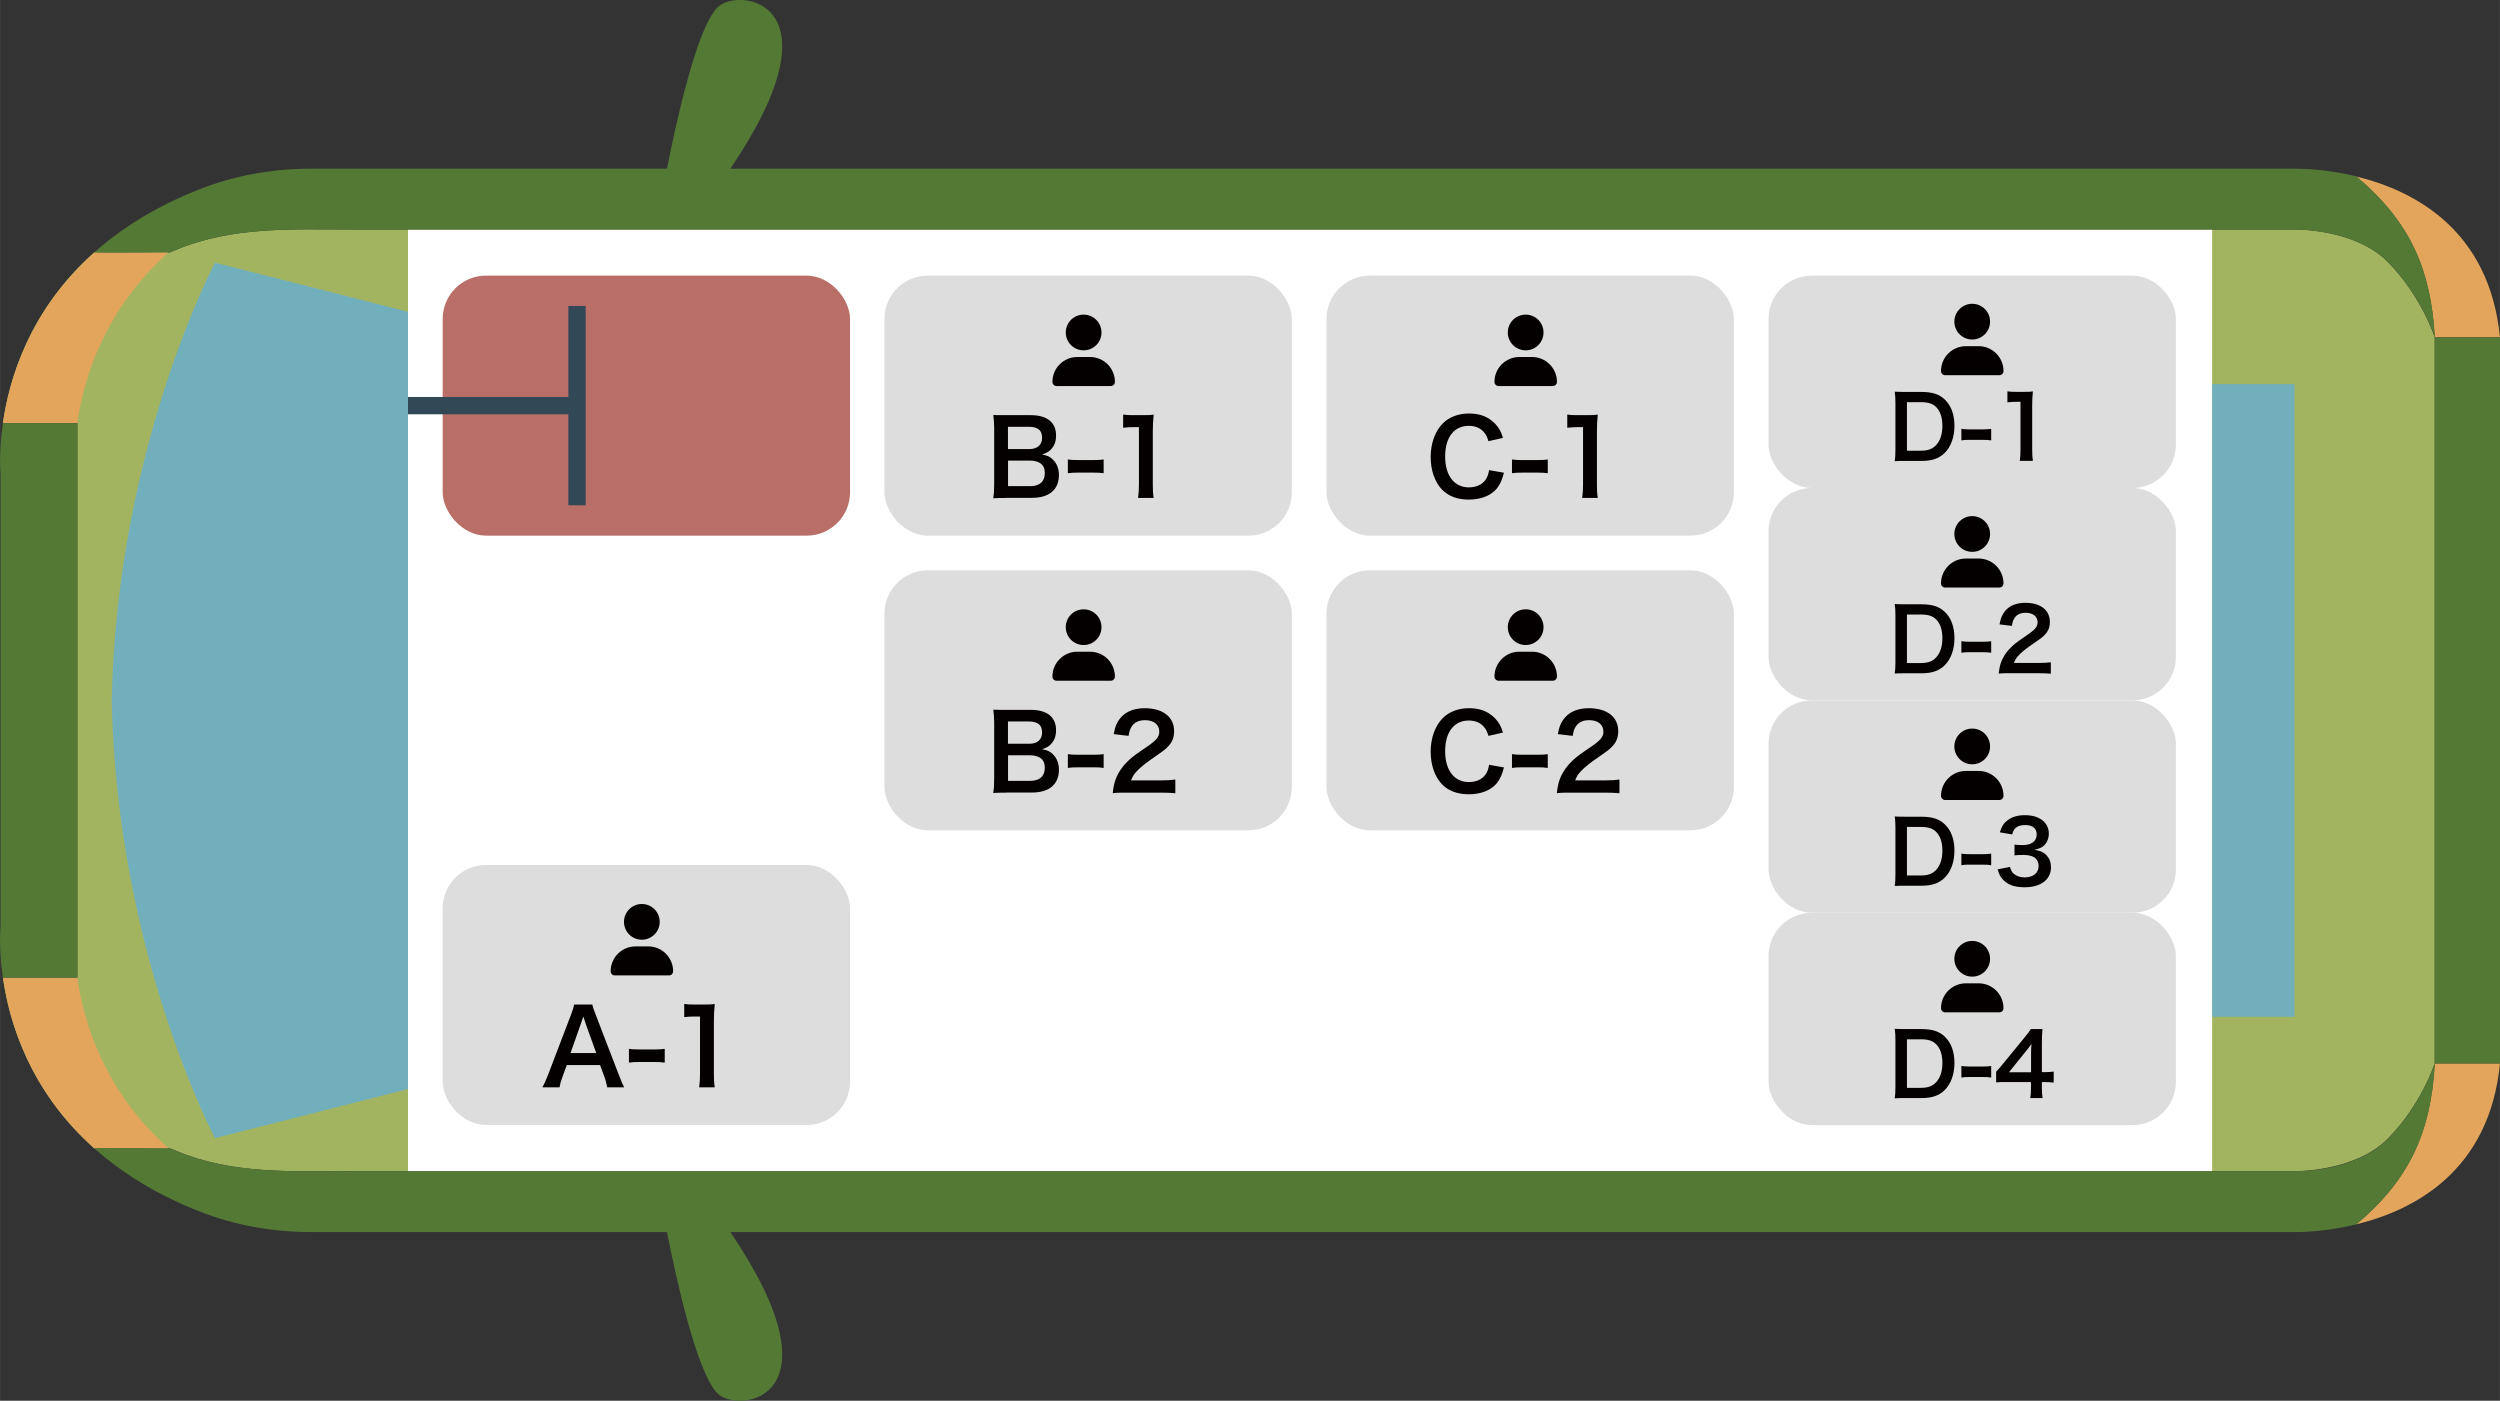 <?xml version="1.0" encoding="UTF-8"?><svg id="_レイヤー_1" xmlns="http://www.w3.org/2000/svg" width="101.75mm" height="57.01mm" viewBox="0 0 288.43 161.61"><rect x="0" y="0" width="288.43" height="161.61" fill="#333333" stroke="none"/><defs><style>.cls-1{fill:#547935;}.cls-2{fill:#ddd;}.cls-3{fill:#fff;}.cls-4{fill:#72afbd;}.cls-5{fill:#040000;}.cls-6{fill:#b96e68;}.cls-7{fill:#334857;}.cls-8{fill:#a2b460;}.cls-9{fill:#e2a55b;}</style></defs><path class="cls-8" d="m275.46,30.19c-3.84-3.84-10.73-3.71-10.73-3.71H40.85c-7.04,0-14.02-.39-20.51,2.34-.67.28-1,.41-.87.29,0,0-8.5.09-8.58,0h-.01C3.36,35.78.99,43.84.29,49.09l.05-.29h8.58v64H.34l-.05-.29c.7,5.26,3.08,13.31,10.58,19.98h.01c.08-.09,8.58,0,8.58,0-.12-.12.2.01.87.29,6.49,2.74,13.48,2.34,20.51,2.34h223.88s6.89.12,10.73-3.71c3.91-3.91,5.45-8.73,5.45-8.73V38.92s-1.54-4.82-5.45-8.73Z"/><rect class="cls-3" x="47.07" y="26.49" width="208.15" height="108.64"/><path class="cls-9" d="m19.46,29.13h-8.58C3.51,35.69,1.08,43.56.33,48.82h8.58c.75-5.27,3.17-13.13,10.54-19.69h.01Z"/><path class="cls-9" d="m19.46,132.5h-8.58c-7.37-6.56-9.8-14.43-10.54-19.69h8.58c.75,5.27,3.17,13.13,10.54,19.69Z"/><path class="cls-4" d="m24.8,30.31s-11.31,21.24-11.92,50.5c.61,29.26,11.92,50.5,11.92,50.5l22.27-5.66V35.97l-22.27-5.66Z"/><path class="cls-1" d="m8.92,112.8v-63.98H.33c-.5,3.51-.27,5.86-.27,5.86v52.25s-.23,2.22.23,5.58l.04.29h8.59Z"/><path class="cls-9" d="m271.84,141.26c6.72-1.63,15.38-6.17,16.59-18.56h-7.53c-.44,7.69-2.73,13.24-9.06,18.56Z"/><path class="cls-9" d="m271.84,20.36c6.72,1.63,15.38,6.17,16.59,18.56h-7.53c-.44-7.69-2.73-13.24-9.06-18.56Z"/><rect class="cls-1" x="280.91" y="38.93" width="7.53" height="83.76"/><path class="cls-1" d="m280.91,122.69s-1.53,4.82-5.44,8.73-10.74,3.71-10.74,3.71H40.85c-7.05,0-14.02.39-20.51-2.34-.67-.28-1-.4-.87-.29,0,0-8.5-.08-8.58,0h0c3.09,2.75,7.04,5.27,12.1,7.26,4.1,1.62,8.5,2.39,12.92,2.39h41.04c1.06,5.37,3.41,16.14,5.82,18.6,2.38,2.43,14.63.77,1.49-18.6h180.49c1.35,0,4.02-.13,7.12-.89,6.26-5.27,8.56-10.75,9.04-18.31l.02-.26h0Z"/><path class="cls-1" d="m280.91,38.92s-1.53-4.82-5.44-8.73c-3.84-3.84-10.74-3.71-10.74-3.71H40.85c-7.05,0-14.02-.39-20.51,2.34-.67.28-1,.4-.87.29,0,0-8.5.08-8.58,0h0c3.09-2.75,7.04-5.27,12.1-7.26,4.1-1.62,8.5-2.39,12.92-2.39h41.04c1.06-5.37,3.41-16.14,5.82-18.6,2.38-2.43,14.63-.77,1.49,18.6h180.49c1.35,0,4.02.13,7.12.89,6.26,5.27,8.56,10.75,9.04,18.31l.02.26h0Z"/><rect class="cls-4" x="255.23" y="44.32" width="9.49" height="72.99"/><rect class="cls-6" x="51.07" y="31.8" width="47" height="30" rx="5" ry="5"/><rect class="cls-7" x="65.57" y="35.3" width="2" height="23"/><rect class="cls-7" x="47.07" y="45.8" width="19.5" height="2"/><rect class="cls-2" x="51.07" y="99.8" width="47" height="30" rx="5" ry="5"/><path class="cls-5" d="m74.05,108.42c1.14,0,2.06-.92,2.06-2.06s-.92-2.06-2.06-2.06-2.06.92-2.06,2.06.92,2.06,2.06,2.06Zm-.73.77c-1.58,0-2.87,1.28-2.87,2.87,0,.26.21.48.48.48h6.25c.26,0,.48-.21.48-.48,0-1.58-1.28-2.87-2.87-2.87h-1.47Z"/><path class="cls-5" d="m70.05,125.45c-.07-.4-.2-.91-.34-1.26l-.48-1.31h-3.84l-.48,1.31c-.22.58-.26.76-.36,1.26h-1.97c.18-.32.42-.86.64-1.42l2.64-6.92c.23-.6.32-.9.38-1.21h2.09c.06.29.13.48.41,1.21l2.66,6.92c.3.77.44,1.1.61,1.42h-1.97Zm-2.53-7.5c-.05-.13-.08-.28-.22-.67q-.19.56-.23.67l-1.25,3.55h2.97l-1.28-3.55Z"/><path class="cls-5" d="m72.56,121.01c.35.05.65.07,1.13.07h1.86c.49,0,.79-.02,1.14-.07v1.59c-.4-.06-.65-.07-1.14-.07h-1.86c-.47,0-.73.01-1.13.07v-1.59Z"/><path class="cls-5" d="m80.66,125.45c.07-.47.1-.94.1-1.56v-6.61h-.58c-.44,0-.79.02-1.24.07v-1.52c.37.06.64.07,1.2.07h1.1c.61,0,.79-.01,1.22-.06-.07.71-.1,1.26-.1,1.98v6.07c0,.64.02,1.07.1,1.56h-1.81Z"/><rect class="cls-2" x="153.04" y="65.8" width="47" height="30" rx="5" ry="5"/><path class="cls-5" d="m176.02,74.42c1.14,0,2.06-.92,2.06-2.06s-.92-2.06-2.06-2.06-2.06.92-2.06,2.06.92,2.06,2.06,2.06Zm-.73.77c-1.58,0-2.87,1.28-2.87,2.87,0,.26.21.48.48.48h6.25c.26,0,.48-.21.48-.48,0-1.58-1.28-2.87-2.87-2.87h-1.47Z"/><path class="cls-5" d="m173.52,88.53c-.23.86-.44,1.33-.8,1.8-.68.84-1.83,1.31-3.27,1.31-1.31,0-2.35-.4-3.08-1.15-.84-.88-1.31-2.23-1.31-3.77s.5-2.97,1.4-3.87c.72-.73,1.8-1.14,3-1.14.94,0,1.64.18,2.3.58.54.34.97.78,1.27,1.31.14.25.23.47.37.92l-1.67.38c-.17-.53-.28-.76-.52-1.03-.41-.49-1.01-.74-1.75-.74-1.7,0-2.73,1.33-2.73,3.54s1.06,3.56,2.73,3.56c.84,0,1.56-.32,1.94-.89.2-.3.3-.55.4-1.1l1.71.3Z"/><path class="cls-5" d="m174.44,87.01c.35.05.65.07,1.13.07h1.86c.49,0,.79-.02,1.14-.07v1.59c-.4-.06-.65-.07-1.14-.07h-1.86c-.47,0-.73.01-1.13.07v-1.59Z"/><path class="cls-5" d="m181.17,91.45c-.94,0-1.13.01-1.55.06.07-.68.16-1.1.31-1.54.32-.88.86-1.64,1.64-2.35.42-.37.78-.65,1.98-1.45,1.1-.76,1.44-1.15,1.44-1.76,0-.82-.64-1.32-1.65-1.32-.7,0-1.22.24-1.52.71-.2.29-.29.55-.37,1.1l-1.72-.2c.17-.91.38-1.4.83-1.92.6-.7,1.55-1.07,2.75-1.07,2.1,0,3.39,1.01,3.39,2.65,0,.79-.26,1.37-.85,1.92-.34.31-.46.41-2.01,1.48-.53.37-1.13.88-1.43,1.2-.36.38-.5.62-.68,1.08h3.36c.76,0,1.36-.04,1.75-.1v1.58c-.56-.05-1.04-.07-1.81-.07h-3.85Z"/><rect class="cls-2" x="153.04" y="31.8" width="47" height="30" rx="5" ry="5"/><path class="cls-5" d="m176.02,40.42c1.14,0,2.06-.92,2.06-2.06s-.92-2.06-2.06-2.06-2.06.92-2.06,2.06.92,2.06,2.06,2.06Zm-.73.77c-1.58,0-2.87,1.28-2.87,2.87,0,.26.21.48.48.48h6.25c.26,0,.48-.21.48-.48,0-1.58-1.28-2.87-2.87-2.87h-1.47Z"/><path class="cls-5" d="m173.52,54.53c-.23.86-.44,1.33-.8,1.8-.68.84-1.83,1.31-3.27,1.31-1.31,0-2.35-.4-3.08-1.15-.84-.88-1.31-2.23-1.31-3.77s.5-2.97,1.4-3.87c.72-.73,1.8-1.14,3-1.14.94,0,1.64.18,2.3.58.54.34.97.78,1.27,1.31.14.25.23.47.37.92l-1.67.38c-.17-.53-.28-.76-.52-1.03-.41-.49-1.01-.74-1.75-.74-1.7,0-2.73,1.33-2.73,3.54s1.06,3.56,2.73,3.56c.84,0,1.56-.32,1.94-.89.2-.3.3-.55.4-1.1l1.71.3Z"/><path class="cls-5" d="m174.44,53.01c.35.05.65.07,1.13.07h1.86c.49,0,.79-.02,1.14-.07v1.59c-.4-.06-.65-.07-1.14-.07h-1.86c-.47,0-.73.01-1.13.07v-1.59Z"/><path class="cls-5" d="m182.54,57.45c.07-.47.1-.94.1-1.56v-6.61h-.58c-.44,0-.79.02-1.24.07v-1.52c.37.06.64.07,1.2.07h1.1c.61,0,.79-.01,1.22-.06-.07.71-.1,1.26-.1,1.98v6.07c0,.64.02,1.07.1,1.56h-1.81Z"/><rect class="cls-2" x="204.04" y="31.8" width="47" height="24.5" rx="5" ry="5"/><path class="cls-5" d="m227.54,39.17c1.14,0,2.06-.92,2.06-2.06s-.92-2.06-2.06-2.06-2.06.92-2.06,2.06.92,2.06,2.06,2.06Zm-.73.77c-1.58,0-2.87,1.28-2.87,2.87,0,.26.21.48.48.48h6.25c.26,0,.48-.21.48-.48,0-1.58-1.28-2.87-2.87-2.87h-1.47Z"/><path class="cls-5" d="m218.68,46.49c0-.56-.02-.86-.08-1.3.4.02.64.03,1.27.03h1.81c1.25,0,2.06.26,2.7.88.73.69,1.11,1.73,1.11,3.03s-.4,2.44-1.18,3.18c-.64.6-1.44.87-2.62.87h-1.82c-.61,0-.86,0-1.27.03.06-.41.08-.72.08-1.32v-5.4Zm2.92,5.51c.82,0,1.35-.19,1.77-.64.48-.51.73-1.28.73-2.22s-.23-1.66-.69-2.14c-.41-.43-.93-.6-1.8-.6h-1.6v5.6h1.59Z"/><path class="cls-5" d="m226.29,49.48c.29.04.54.06.94.06h1.55c.41,0,.66-.02.95-.06v1.33c-.33-.05-.54-.06-.95-.06h-1.55c-.39,0-.61,0-.94.06v-1.33Z"/><path class="cls-5" d="m233.03,53.17c.06-.39.08-.78.08-1.3v-5.51h-.48c-.37,0-.66.02-1.03.06v-1.27c.31.05.53.06,1,.06h.92c.51,0,.66,0,1.02-.05-.06.59-.08,1.05-.08,1.65v5.06c0,.53.02.89.08,1.3h-1.51Z"/><rect class="cls-2" x="204.04" y="56.3" width="47" height="24.5" rx="5" ry="5"/><path class="cls-5" d="m227.54,63.67c1.14,0,2.06-.92,2.06-2.06s-.92-2.06-2.06-2.06-2.06.92-2.06,2.06.92,2.06,2.06,2.06Zm-.73.77c-1.58,0-2.87,1.28-2.87,2.87,0,.26.21.48.48.48h6.25c.26,0,.48-.21.48-.48,0-1.58-1.28-2.87-2.87-2.87h-1.47Z"/><path class="cls-5" d="m218.68,70.99c0-.56-.02-.86-.08-1.3.4.02.64.03,1.27.03h1.81c1.25,0,2.06.26,2.7.88.73.69,1.11,1.73,1.11,3.03s-.4,2.44-1.18,3.18c-.64.6-1.44.87-2.62.87h-1.82c-.61,0-.86,0-1.27.03.06-.41.08-.72.08-1.32v-5.4Zm2.92,5.51c.82,0,1.35-.19,1.77-.64.48-.51.73-1.28.73-2.22s-.23-1.66-.69-2.14c-.41-.43-.93-.6-1.8-.6h-1.6v5.6h1.59Z"/><path class="cls-5" d="m226.29,73.98c.29.04.54.06.94.06h1.55c.41,0,.66-.02.95-.06v1.33c-.33-.05-.54-.06-.95-.06h-1.55c-.39,0-.61,0-.94.06v-1.33Z"/><path class="cls-5" d="m231.89,77.67c-.78,0-.94,0-1.29.05.06-.57.13-.92.26-1.28.27-.73.72-1.37,1.37-1.96.35-.31.65-.54,1.65-1.21.92-.63,1.2-.96,1.2-1.47,0-.68-.53-1.1-1.38-1.1-.58,0-1.02.2-1.27.59-.17.24-.24.46-.31.92l-1.43-.17c.14-.76.32-1.17.69-1.6.5-.58,1.29-.89,2.29-.89,1.75,0,2.83.84,2.83,2.21,0,.66-.22,1.14-.71,1.6-.28.26-.38.34-1.68,1.23-.44.31-.94.73-1.19,1-.3.32-.42.52-.57.9h2.8c.63,0,1.13-.03,1.46-.08v1.32c-.47-.04-.87-.06-1.51-.06h-3.21Z"/><rect class="cls-2" x="204.04" y="80.81" width="47" height="24.5" rx="5" ry="5"/><path class="cls-5" d="m227.54,88.18c1.14,0,2.06-.92,2.06-2.06s-.92-2.06-2.06-2.06-2.06.92-2.06,2.06.92,2.06,2.06,2.06Zm-.73.77c-1.58,0-2.87,1.28-2.87,2.87,0,.26.21.48.48.48h6.25c.26,0,.48-.21.48-.48,0-1.58-1.28-2.87-2.87-2.87h-1.47Z"/><path class="cls-5" d="m218.68,95.5c0-.56-.02-.86-.08-1.3.4.02.64.03,1.27.03h1.81c1.25,0,2.06.26,2.7.88.73.69,1.11,1.73,1.11,3.03s-.4,2.44-1.18,3.18c-.64.6-1.44.87-2.62.87h-1.82c-.61,0-.86,0-1.27.03.06-.41.08-.72.08-1.32v-5.4Zm2.92,5.51c.82,0,1.35-.19,1.77-.64.48-.51.73-1.28.73-2.22s-.23-1.66-.69-2.14c-.41-.43-.93-.6-1.8-.6h-1.6v5.6h1.59Z"/><path class="cls-5" d="m226.29,98.49c.29.04.54.06.94.06h1.55c.41,0,.66-.02.95-.06v1.33c-.33-.05-.54-.06-.95-.06h-1.55c-.39,0-.61,0-.94.06v-1.33Z"/><path class="cls-5" d="m231.9,100.02c.13.46.22.62.47.82.33.26.73.39,1.21.39.99,0,1.62-.51,1.62-1.3,0-.46-.2-.84-.56-1.05-.24-.14-.71-.24-1.15-.24s-.73.01-1.07.05v-1.24c.32.04.54.05.97.05,1,0,1.59-.46,1.59-1.23,0-.69-.47-1.08-1.32-1.08-.49,0-.85.11-1.09.31-.2.19-.3.36-.42.77l-1.43-.24c.25-.74.48-1.09.95-1.43.51-.37,1.16-.55,1.96-.55,1.67,0,2.75.84,2.75,2.14,0,.6-.26,1.15-.69,1.47-.22.17-.44.25-.97.39.71.11,1.08.28,1.43.67.33.37.48.79.48,1.38,0,.54-.23,1.09-.6,1.46-.55.53-1.39.81-2.46.81-1.17,0-1.97-.3-2.54-.95-.25-.28-.38-.54-.56-1.12l1.43-.28Z"/><rect class="cls-2" x="204.04" y="105.31" width="47" height="24.5" rx="5" ry="5"/><path class="cls-5" d="m227.54,112.68c1.14,0,2.06-.92,2.06-2.06s-.92-2.06-2.06-2.06-2.06.92-2.06,2.06.92,2.06,2.06,2.06Zm-.73.77c-1.58,0-2.87,1.28-2.87,2.87,0,.26.21.48.48.48h6.25c.26,0,.48-.21.48-.48,0-1.58-1.28-2.87-2.87-2.87h-1.47Z"/><path class="cls-5" d="m218.68,120c0-.56-.02-.86-.08-1.3.4.02.64.03,1.27.03h1.81c1.25,0,2.06.26,2.7.88.73.69,1.11,1.73,1.11,3.03s-.4,2.44-1.18,3.18c-.64.6-1.44.87-2.62.87h-1.82c-.61,0-.86,0-1.27.03.06-.41.08-.72.08-1.32v-5.4Zm2.92,5.51c.82,0,1.35-.19,1.77-.64.48-.51.73-1.28.73-2.22s-.23-1.66-.69-2.14c-.41-.43-.93-.6-1.8-.6h-1.6v5.6h1.59Z"/><path class="cls-5" d="m226.29,122.99c.29.04.54.06.94.06h1.55c.41,0,.66-.02.95-.06v1.33c-.33-.05-.54-.06-.95-.06h-1.55c-.39,0-.61,0-.94.06v-1.33Z"/><path class="cls-5" d="m236.94,124.91c-.37-.05-.58-.06-1-.07h-.36v.71c0,.51.02.77.08,1.14h-1.42c.06-.35.08-.66.08-1.16v-.69h-2.77c-.59,0-.91,0-1.25.04v-1.23c.34-.37.45-.5.8-.92l2.37-2.9c.44-.53.6-.74.83-1.1h1.35c-.06.58-.07.93-.07,1.69v3.28h.35c.4,0,.64-.02,1.01-.07v1.28Zm-2.61-3.27c0-.47.01-.79.05-1.2-.2.29-.32.45-.68.89l-1.92,2.38h2.55v-2.07Z"/><rect class="cls-2" x="102.04" y="65.8" width="47" height="30" rx="5" ry="5"/><path class="cls-5" d="m125.02,74.42c1.14,0,2.06-.92,2.06-2.06s-.92-2.06-2.06-2.06-2.06.92-2.06,2.06.92,2.06,2.06,2.06Zm-.73.77c-1.58,0-2.87,1.28-2.87,2.87,0,.26.21.48.48.48h6.25c.26,0,.48-.21.48-.48,0-1.58-1.28-2.87-2.87-2.87h-1.47Z"/><path class="cls-5" d="m116.13,91.45c-.7,0-1.04.01-1.54.04.08-.5.11-.85.11-1.62v-6.51c0-.55-.04-.98-.1-1.48.5.02.7.02,1.51.02h2.83c1.86,0,2.9.84,2.9,2.34,0,.73-.22,1.27-.67,1.69-.26.25-.48.36-.95.5.61.13.89.25,1.21.55.49.46.74,1.06.74,1.83,0,1.68-1.12,2.63-3.11,2.63h-2.95Zm2.65-5.64c.91,0,1.45-.49,1.45-1.31,0-.38-.12-.71-.31-.89-.26-.24-.67-.37-1.15-.37h-2.48v2.57h2.49Zm-2.49,4.28h2.58c1.07,0,1.67-.53,1.67-1.5,0-.48-.12-.8-.38-1.04-.3-.26-.76-.41-1.31-.41h-2.55v2.95Z"/><path class="cls-5" d="m123.2,87.01c.35.05.65.07,1.13.07h1.86c.49,0,.79-.02,1.14-.07v1.59c-.4-.06-.65-.07-1.14-.07h-1.86c-.47,0-.73.01-1.13.07v-1.59Z"/><path class="cls-5" d="m129.93,91.45c-.94,0-1.13.01-1.55.06.07-.68.16-1.1.31-1.54.32-.88.86-1.64,1.64-2.35.42-.37.78-.65,1.98-1.45,1.1-.76,1.44-1.15,1.44-1.76,0-.82-.64-1.32-1.65-1.32-.7,0-1.22.24-1.52.71-.2.29-.29.55-.37,1.1l-1.72-.2c.17-.91.38-1.4.83-1.92.6-.7,1.55-1.07,2.75-1.07,2.1,0,3.39,1.01,3.39,2.65,0,.79-.26,1.37-.85,1.92-.34.31-.46.41-2.01,1.48-.53.37-1.13.88-1.43,1.2-.36.38-.5.62-.68,1.08h3.36c.76,0,1.36-.04,1.75-.1v1.58c-.56-.05-1.04-.07-1.81-.07h-3.85Z"/><rect class="cls-2" x="102.04" y="31.8" width="47" height="30" rx="5" ry="5"/><path class="cls-5" d="m125.02,40.42c1.14,0,2.06-.92,2.06-2.06s-.92-2.06-2.06-2.06-2.06.92-2.06,2.06.92,2.06,2.06,2.06Zm-.73.77c-1.58,0-2.87,1.28-2.87,2.87,0,.26.21.48.48.48h6.25c.26,0,.48-.21.48-.48,0-1.58-1.28-2.87-2.87-2.87h-1.47Z"/><path class="cls-5" d="m116.13,57.45c-.7,0-1.04.01-1.54.04.08-.5.11-.85.11-1.62v-6.51c0-.55-.04-.98-.1-1.48.5.02.7.02,1.51.02h2.83c1.86,0,2.9.84,2.9,2.34,0,.73-.22,1.27-.67,1.69-.26.25-.48.36-.95.5.61.13.89.25,1.21.55.49.46.74,1.06.74,1.83,0,1.68-1.12,2.63-3.11,2.63h-2.95Zm2.65-5.64c.91,0,1.45-.49,1.45-1.31,0-.38-.12-.71-.31-.89-.26-.24-.67-.37-1.15-.37h-2.48v2.57h2.49Zm-2.49,4.28h2.58c1.07,0,1.67-.53,1.67-1.5,0-.48-.12-.8-.38-1.04-.3-.26-.76-.41-1.31-.41h-2.55v2.95Z"/><path class="cls-5" d="m123.2,53.01c.35.05.65.07,1.13.07h1.86c.49,0,.79-.02,1.14-.07v1.59c-.4-.06-.65-.07-1.14-.07h-1.86c-.47,0-.73.01-1.13.07v-1.59Z"/><path class="cls-5" d="m131.3,57.45c.07-.47.1-.94.1-1.56v-6.61h-.58c-.44,0-.79.02-1.24.07v-1.52c.37.06.64.07,1.2.07h1.1c.61,0,.79-.01,1.22-.06-.07.71-.1,1.26-.1,1.98v6.07c0,.64.02,1.07.1,1.56h-1.81Z"/></svg>